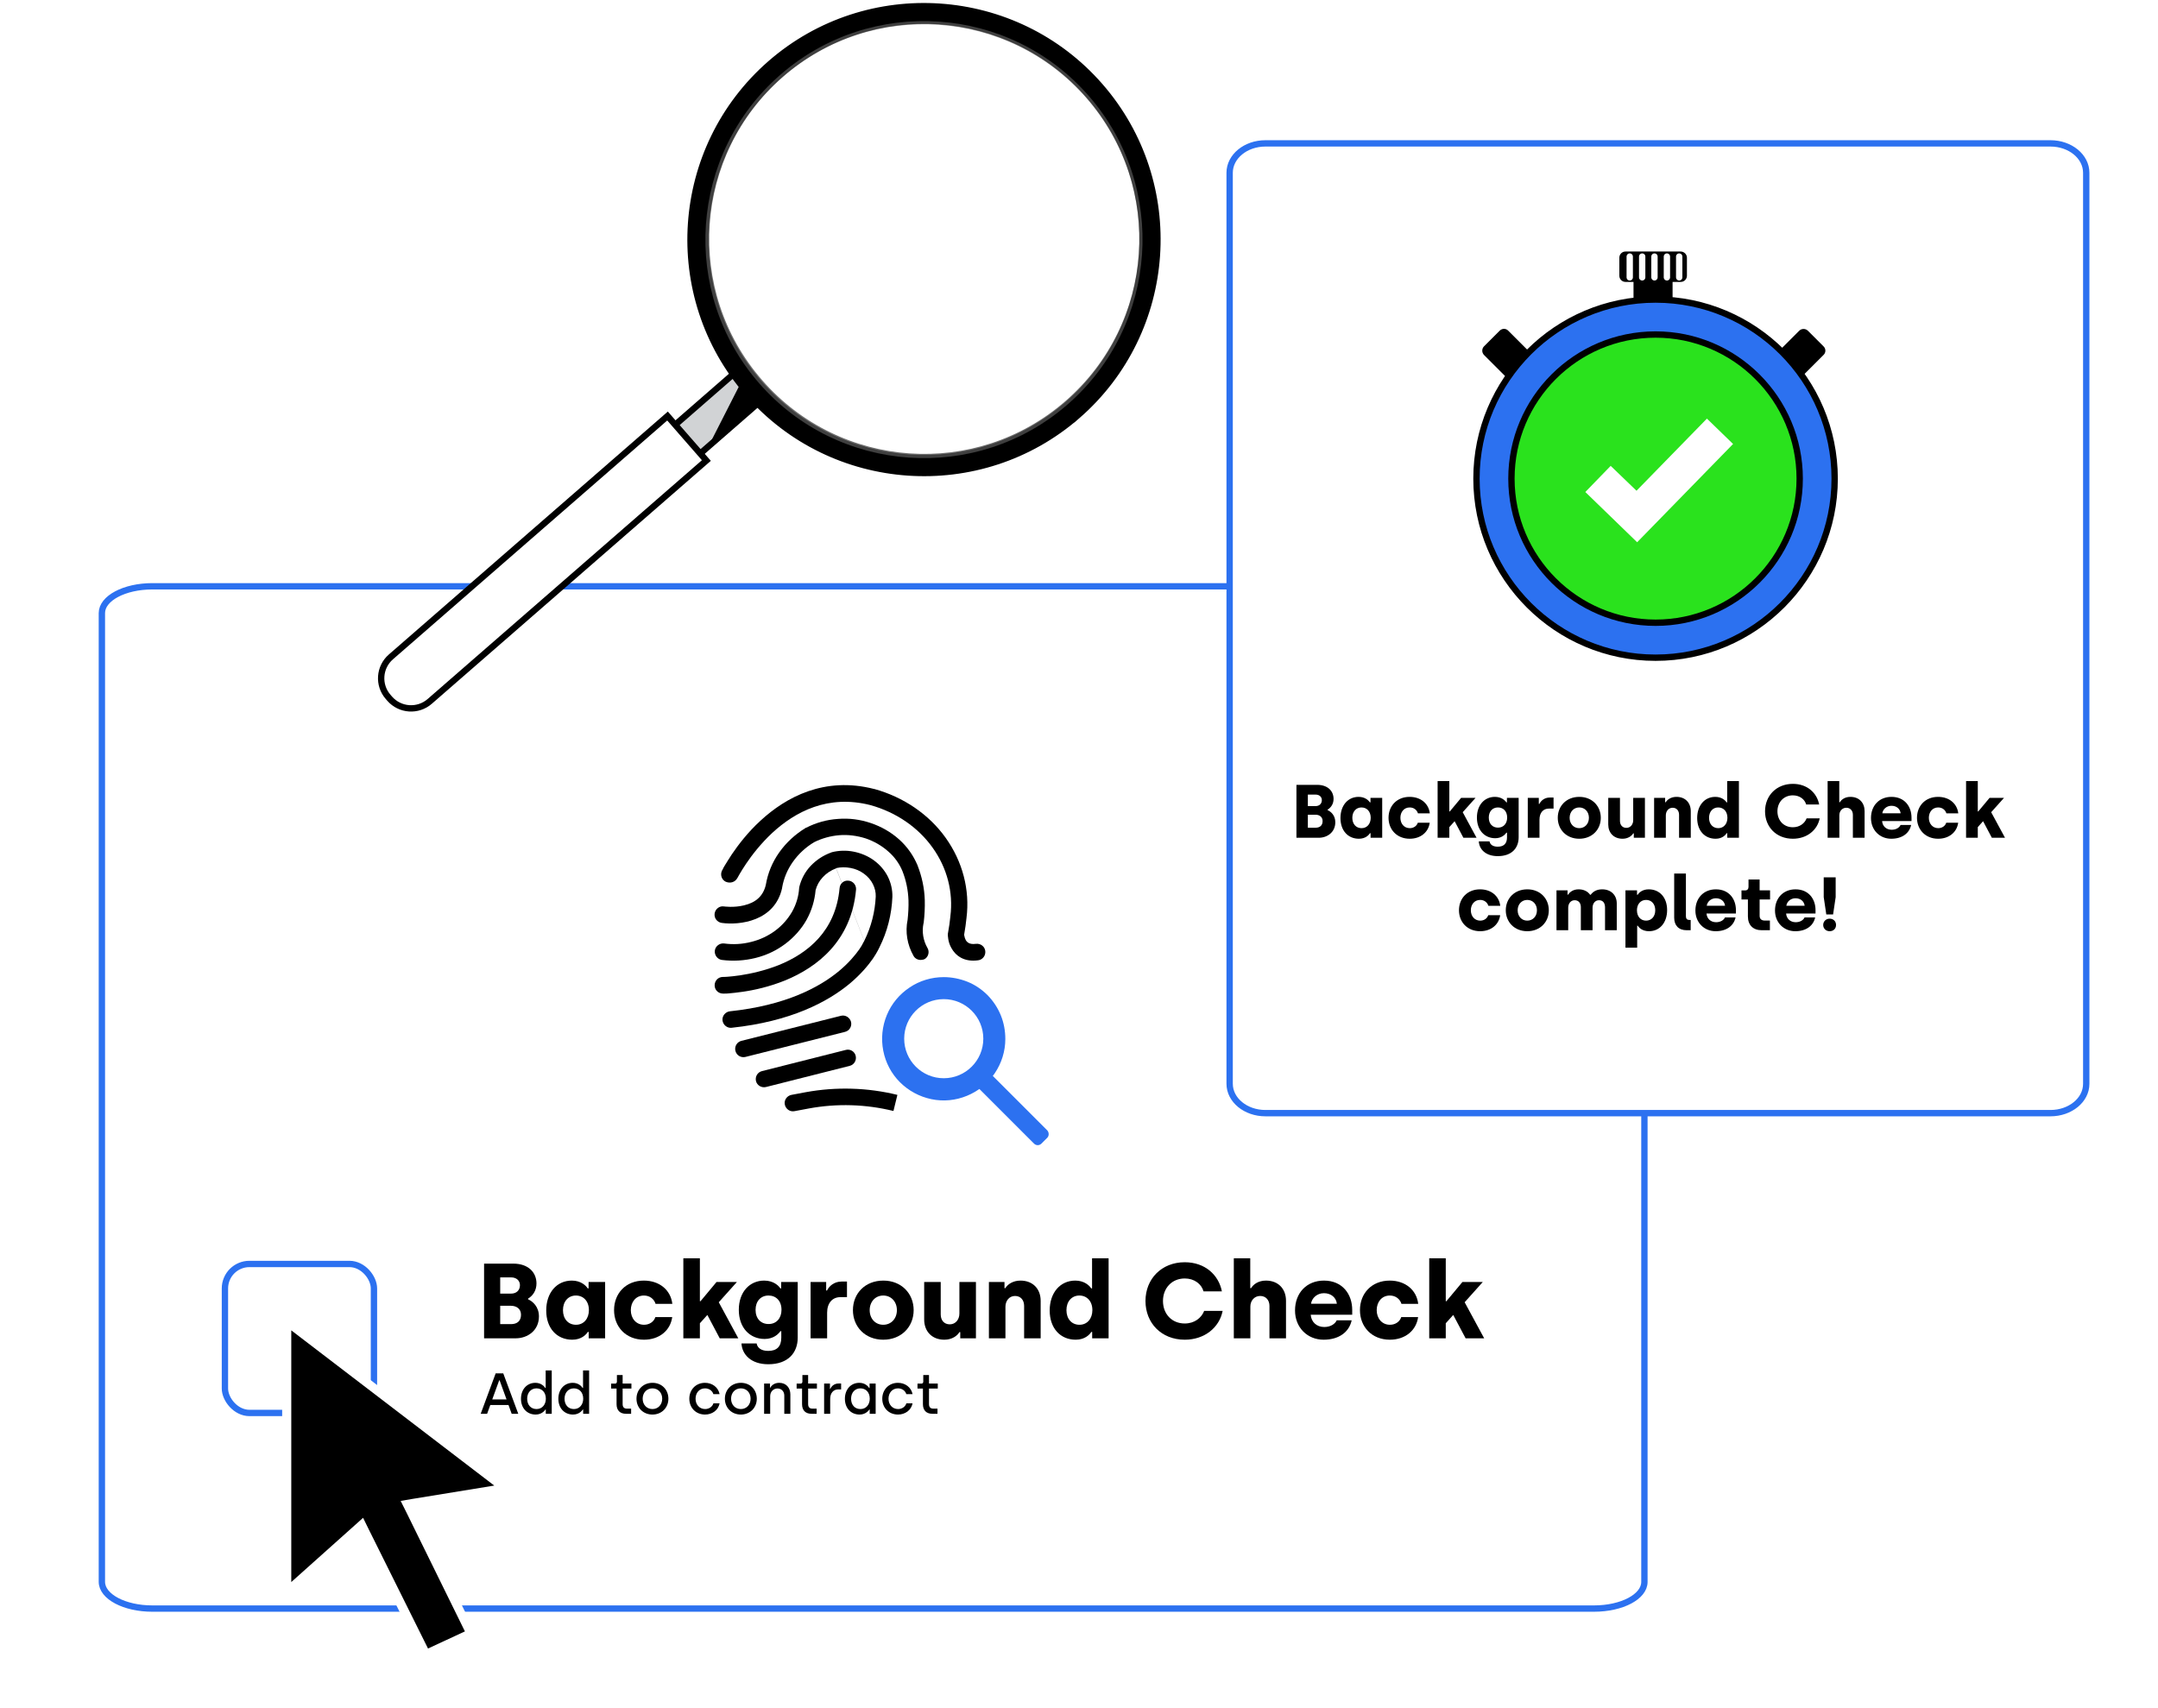 <svg width="350" height="277" viewBox="0 0 350 277" fill="none" xmlns="http://www.w3.org/2000/svg">
<g filter="url(#filter0_d_1022_348337)">
<path d="M255.993 256.605H22.185C17.678 256.605 14 254.674 14 252.263V95.119C14 92.728 17.642 90.777 22.185 90.777H255.993C260.5 90.777 264.178 92.709 264.178 95.119V252.283C264.178 254.674 260.536 256.605 255.993 256.605Z" fill="white" stroke="#2C71F0" stroke-width="1.028"/>
</g>
<path d="M77.963 229.336H79.004L79.52 227.911H82.473L82.989 229.336H84.057L81.62 222.773H80.391L77.963 229.336ZM79.838 227.002L80.963 223.908H81.029L82.154 227.002H79.838Z" fill="black"/>
<path d="M86.879 229.458C87.854 229.458 88.332 228.83 88.463 228.642H88.519V229.336H89.485V222.304H88.501V225.145H88.435C88.275 224.892 87.769 224.311 86.832 224.311C85.463 224.311 84.497 225.38 84.497 226.898C84.497 228.417 85.472 229.458 86.879 229.458ZM87.019 228.567C86.119 228.567 85.5 227.911 85.5 226.889C85.5 225.905 86.119 225.211 87.01 225.211C87.872 225.211 88.529 225.83 88.529 226.889C88.529 227.817 87.957 228.567 87.019 228.567Z" fill="black"/>
<path d="M92.94 229.458C93.915 229.458 94.393 228.83 94.524 228.642H94.58V229.336H95.546V222.304H94.561V225.145H94.496C94.337 224.892 93.83 224.311 92.893 224.311C91.524 224.311 90.558 225.38 90.558 226.898C90.558 228.417 91.533 229.458 92.94 229.458ZM93.08 228.567C92.18 228.567 91.561 227.911 91.561 226.889C91.561 225.905 92.18 225.211 93.071 225.211C93.933 225.211 94.59 225.83 94.59 226.889C94.59 227.817 94.018 228.567 93.08 228.567Z" fill="black"/>
<path d="M101.546 229.336H102.361V228.502H101.696C101.18 228.502 100.983 228.22 100.983 227.752V225.239H102.408V224.433H100.983V223.045H100.055V224.123C100.055 224.32 99.933 224.442 99.764 224.442H99.118V225.239H99.999V227.78C99.999 228.802 100.58 229.336 101.546 229.336Z" fill="black"/>
<path d="M105.817 229.458C107.317 229.458 108.405 228.352 108.405 226.889C108.405 225.426 107.336 224.311 105.827 224.311C104.317 224.311 103.23 225.417 103.23 226.889C103.23 228.361 104.308 229.458 105.817 229.458ZM105.817 228.567C104.898 228.567 104.233 227.864 104.233 226.889C104.233 225.923 104.889 225.211 105.817 225.211C106.745 225.211 107.402 225.914 107.402 226.889C107.402 227.855 106.745 228.567 105.817 228.567Z" fill="black"/>
<path d="M114.349 229.458C115.503 229.458 116.496 228.764 116.712 227.639H115.709C115.54 228.192 114.996 228.567 114.368 228.567C113.449 228.567 112.812 227.855 112.812 226.889C112.812 225.942 113.421 225.211 114.349 225.211C114.996 225.211 115.531 225.586 115.7 226.148H116.712C116.487 225.023 115.503 224.311 114.34 224.311C112.849 224.311 111.799 225.436 111.799 226.889C111.799 228.333 112.831 229.458 114.349 229.458Z" fill="black"/>
<path d="M120.155 229.458C121.655 229.458 122.743 228.352 122.743 226.889C122.743 225.426 121.674 224.311 120.164 224.311C118.655 224.311 117.567 225.417 117.567 226.889C117.567 228.361 118.646 229.458 120.155 229.458ZM120.155 228.567C119.236 228.567 118.571 227.864 118.571 226.889C118.571 225.923 119.227 225.211 120.155 225.211C121.083 225.211 121.739 225.914 121.739 226.889C121.739 227.855 121.083 228.567 120.155 228.567Z" fill="black"/>
<path d="M123.93 229.336H124.914V226.476C124.914 225.764 125.42 225.23 126.105 225.23C126.723 225.23 127.202 225.689 127.202 226.373V229.336H128.186V226.186C128.186 225.126 127.502 224.311 126.386 224.311C125.655 224.311 125.148 224.686 124.951 225.089H124.886V224.433H123.93V229.336Z" fill="black"/>
<path d="M131.631 229.336H132.447V228.502H131.781C131.266 228.502 131.069 228.22 131.069 227.752V225.239H132.494V224.433H131.069V223.045H130.14V224.123C130.14 224.32 130.019 224.442 129.85 224.442H129.203V225.239H130.084V227.78C130.084 228.802 130.665 229.336 131.631 229.336Z" fill="black"/>
<path d="M133.662 229.336H134.646V226.917C134.646 226.008 135.125 225.38 135.959 225.38H136.418V224.423H135.987C135.293 224.423 134.825 224.892 134.675 225.286H134.609V224.433H133.662V229.336Z" fill="black"/>
<path d="M139.414 229.458C140.389 229.458 140.867 228.83 140.998 228.642H141.054V229.336H142.02V224.433H141.036V225.145H140.97C140.811 224.892 140.304 224.311 139.367 224.311C137.998 224.311 137.032 225.38 137.032 226.898C137.032 228.417 138.007 229.458 139.414 229.458ZM139.554 228.567C138.654 228.567 138.035 227.911 138.035 226.889C138.035 225.905 138.654 225.211 139.545 225.211C140.407 225.211 141.064 225.83 141.064 226.889C141.064 227.817 140.492 228.567 139.554 228.567Z" fill="black"/>
<path d="M145.643 229.458C146.797 229.458 147.79 228.764 148.006 227.639H147.003C146.834 228.192 146.29 228.567 145.662 228.567C144.743 228.567 144.106 227.855 144.106 226.889C144.106 225.942 144.715 225.211 145.643 225.211C146.29 225.211 146.825 225.586 146.993 226.148H148.006C147.781 225.023 146.797 224.311 145.634 224.311C144.143 224.311 143.093 225.436 143.093 226.889C143.093 228.333 144.125 229.458 145.643 229.458Z" fill="black"/>
<path d="M151.233 229.336H152.049V228.502H151.383C150.868 228.502 150.671 228.22 150.671 227.752V225.239H152.096V224.433H150.671V223.045H149.743V224.123C149.743 224.32 149.621 224.442 149.452 224.442H148.805V225.239H149.686V227.78C149.686 228.802 150.268 229.336 151.233 229.336Z" fill="black"/>
<path d="M78.512 217.093H83.618C85.609 217.093 87.409 215.795 87.409 213.545C87.409 211.987 86.439 211.121 85.643 210.758V210.654C86.474 210.152 87.01 209.287 87.01 208.196C87.01 206.362 85.643 204.977 83.254 204.977H78.512V217.093ZM81.126 209.841V207.21H82.908C83.757 207.21 84.328 207.729 84.328 208.473C84.328 209.269 83.791 209.841 82.891 209.841H81.126ZM81.126 214.791V211.814H82.856C83.739 211.814 84.501 212.281 84.501 213.268C84.501 214.306 83.843 214.791 82.891 214.791H81.126Z" fill="black"/>
<path d="M92.813 217.318C94.319 217.318 95.08 216.47 95.34 216.054H95.478V217.093H98.144V207.954H95.461V208.993H95.323C95.011 208.508 94.18 207.729 92.744 207.729C90.286 207.729 88.59 209.702 88.59 212.575C88.59 215.449 90.303 217.318 92.813 217.318ZM93.419 214.895C92.155 214.895 91.307 213.943 91.307 212.523C91.307 211.121 92.155 210.152 93.401 210.152C94.63 210.152 95.513 211.07 95.513 212.523C95.513 213.874 94.699 214.895 93.419 214.895Z" fill="black"/>
<path d="M104.44 217.318C106.949 217.318 108.732 215.812 109.026 213.648H106.292C106.067 214.375 105.357 214.895 104.457 214.895C103.159 214.895 102.311 213.856 102.311 212.523C102.311 211.208 103.124 210.152 104.44 210.152C105.392 210.152 106.084 210.723 106.326 211.502H109.044C108.784 209.269 106.967 207.729 104.422 207.729C101.48 207.729 99.593 209.823 99.593 212.523C99.593 215.206 101.497 217.318 104.44 217.318Z" fill="black"/>
<path d="M119.743 217.093L116.575 211.243L119.518 207.954H116.212L113.615 211.07H113.512V204.112H110.829V217.093H113.512V214.652L114.723 213.302L116.731 217.093H119.743Z" fill="black"/>
<path d="M124.603 221.299C127.874 221.299 129.38 219.378 129.38 216.989V207.954H126.697V208.993H126.559C126.282 208.543 125.434 207.729 123.945 207.729C121.609 207.729 119.826 209.546 119.826 212.472C119.826 215.414 121.643 217.197 124.014 217.197C125.468 217.197 126.265 216.383 126.576 215.933H126.715V216.989C126.715 218.408 126.005 219.135 124.603 219.135C123.426 219.135 122.837 218.616 122.716 217.924H120.259C120.345 219.672 121.764 221.299 124.603 221.299ZM124.655 214.774C123.391 214.774 122.543 213.891 122.543 212.472C122.543 211.07 123.391 210.152 124.638 210.152C125.866 210.152 126.749 211.018 126.749 212.472C126.749 213.822 125.936 214.774 124.655 214.774Z" fill="black"/>
<path d="M131.467 217.093H134.15V212.939C134.15 211.364 134.998 210.412 136.313 210.412H137.369V207.885H136.486C135.258 207.885 134.444 208.664 134.133 209.339H133.994V207.954H131.467V217.093Z" fill="black"/>
<path d="M143.25 217.318C146.192 217.318 148.183 215.224 148.183 212.523C148.183 209.823 146.192 207.729 143.267 207.729C140.307 207.729 138.334 209.823 138.334 212.523C138.334 215.224 140.325 217.318 143.25 217.318ZM143.25 214.895C141.986 214.895 141.052 213.925 141.052 212.523C141.052 211.139 141.986 210.152 143.25 210.152C144.531 210.152 145.465 211.139 145.465 212.523C145.465 213.908 144.531 214.895 143.25 214.895Z" fill="black"/>
<path d="M153.161 217.318C154.39 217.318 155.255 216.695 155.602 216.089H155.74V217.093H158.284V207.954H155.602V213.077C155.602 214.047 154.978 214.825 154.044 214.825C153.126 214.825 152.573 214.168 152.573 213.216V207.954H149.89V214.047C149.89 215.951 151.136 217.318 153.161 217.318Z" fill="black"/>
<path d="M160.388 217.093H163.07V211.97C163.07 211 163.694 210.221 164.628 210.221C165.546 210.221 166.099 210.896 166.099 211.831V217.093H168.782V211C168.782 209.096 167.536 207.729 165.511 207.729C164.282 207.729 163.417 208.335 163.053 208.958H162.915V207.954H160.388V217.093Z" fill="black"/>
<path d="M174.47 217.318C175.976 217.318 176.737 216.47 176.997 216.054H177.135V217.093H179.801V204.112H177.118V208.993H176.98C176.668 208.508 175.837 207.729 174.401 207.729C171.943 207.729 170.247 209.702 170.247 212.575C170.247 215.449 171.96 217.318 174.47 217.318ZM175.076 214.895C173.812 214.895 172.964 213.943 172.964 212.523C172.964 211.121 173.812 210.152 175.058 210.152C176.287 210.152 177.17 211.07 177.17 212.523C177.17 213.874 176.356 214.895 175.076 214.895Z" fill="black"/>
<path d="M192.151 217.318C195.405 217.318 197.777 215.31 198.296 212.645H195.301C194.851 213.804 193.709 214.687 192.151 214.687C190.057 214.687 188.62 213.147 188.62 211.035C188.62 208.958 190.057 207.383 192.151 207.383C193.709 207.383 194.869 208.283 195.198 209.477H198.175C197.655 206.812 195.44 204.752 192.151 204.752C188.378 204.752 185.782 207.469 185.782 211.035C185.782 214.618 188.361 217.318 192.151 217.318Z" fill="black"/>
<path d="M200.109 217.093H202.792V211.935C202.792 210.983 203.45 210.221 204.384 210.221C205.302 210.221 205.89 210.896 205.89 211.831V217.093H208.573V211C208.573 209.096 207.344 207.729 205.319 207.729C204.09 207.729 203.276 208.335 202.913 208.958H202.775V204.112H200.109V217.093Z" fill="black"/>
<path d="M214.674 217.318C217.149 217.318 218.811 216.089 219.226 214.168H216.803C216.544 214.739 215.834 215.258 214.778 215.258C213.515 215.258 212.667 214.427 212.58 213.268H219.313V212.489C219.313 209.945 217.738 207.729 214.726 207.729C211.94 207.729 210.036 209.719 210.036 212.575C210.036 215.327 212.026 217.318 214.674 217.318ZM212.632 211.485C212.753 210.585 213.584 209.771 214.726 209.771C215.921 209.771 216.717 210.516 216.821 211.485H212.632Z" fill="black"/>
<path d="M225.412 217.318C227.922 217.318 229.705 215.812 229.999 213.648H227.264C227.039 214.375 226.33 214.895 225.43 214.895C224.132 214.895 223.283 213.856 223.283 212.523C223.283 211.208 224.097 210.152 225.412 210.152C226.364 210.152 227.057 210.723 227.299 211.502H230.016C229.757 209.269 227.939 207.729 225.395 207.729C222.453 207.729 220.566 209.823 220.566 212.523C220.566 215.206 222.47 217.318 225.412 217.318Z" fill="black"/>
<path d="M240.715 217.093L237.548 211.243L240.49 207.954H237.185L234.588 211.07H234.484V204.112H231.802V217.093H234.484V214.652L235.696 213.302L237.704 217.093H240.715Z" fill="black"/>
<rect x="36.481" y="205.031" width="24.169" height="24.169" rx="3.967" stroke="#2C71F0" stroke-width="1.028"/>
<path d="M58.636 247.398L46.484 258.252V214.332L81.894 241.449L66.028 244.009L76.341 264.995L69.057 268.385L58.636 247.398Z" fill="black"/>
<path d="M47.205 215.774L80.163 240.98L66.893 243.143L64.982 243.468L65.848 245.199L75.403 264.635L69.418 267.411L59.718 247.903L58.888 246.208L57.482 247.47L47.241 256.629V215.774H47.205ZM45.763 212.89V259.875L58.419 248.588L68.732 269.358L77.35 265.356L67.146 244.622L83.697 241.917L45.763 212.89Z" fill="white"/>
<path d="M169.844 183.352L159.335 172.843C158.987 172.494 158.464 172.494 158.116 172.843L157.187 173.772C156.838 174.12 156.838 174.642 157.187 174.991L167.696 185.5C168.044 185.848 168.567 185.848 168.915 185.5L169.844 184.571C170.163 184.252 170.163 183.7 169.844 183.352Z" fill="#2C71F0"/>
<path fill-rule="evenodd" clip-rule="evenodd" d="M153.064 162.072C149.522 162.072 146.648 164.946 146.648 168.488C146.648 172.03 149.522 174.904 153.064 174.904C156.606 174.904 159.48 172.03 159.48 168.488C159.48 164.946 156.606 162.072 153.064 162.072ZM143.948 168.488C143.948 163.466 148.042 159.372 153.064 159.372C158.086 159.372 162.179 163.466 162.179 168.488C162.179 173.51 158.086 177.603 153.064 177.603C148.013 177.603 143.948 173.539 143.948 168.488Z" fill="#2C71F0"/>
<path d="M153.064 158.502C151.09 158.502 149.145 159.082 147.52 160.185C145.865 161.289 144.588 162.827 143.833 164.656C143.078 166.485 142.875 168.488 143.252 170.433C143.63 172.378 144.559 174.149 145.952 175.543C147.345 176.936 149.116 177.894 151.061 178.3C153.006 178.707 155.01 178.504 156.838 177.749C158.667 176.994 160.235 175.746 161.338 174.091C162.441 172.465 163.051 170.52 163.051 168.546C163.051 167.24 162.819 165.933 162.325 164.714C161.832 163.495 161.106 162.392 160.177 161.434C159.248 160.505 158.145 159.75 156.926 159.257C155.677 158.763 154.371 158.502 153.064 158.502ZM156.78 175.31C155.648 175.949 154.371 176.268 153.064 176.268C151.003 176.268 149.058 175.455 147.607 174.004C146.155 172.552 145.313 170.607 145.313 168.575C145.313 167.646 145.488 166.717 145.807 165.846C146.475 164.192 147.694 162.798 149.262 161.927C150.829 161.056 152.658 160.766 154.4 161.085C156.171 161.405 157.767 162.334 158.929 163.698C160.09 165.063 160.758 166.775 160.787 168.575C160.787 169.94 160.409 171.304 159.712 172.494C159.016 173.685 157.971 174.643 156.78 175.31Z" fill="#2C71F0"/>
<path fill-rule="evenodd" clip-rule="evenodd" d="M119.592 142.419L119.621 142.39C119.621 142.361 119.65 142.332 119.679 142.274C119.737 142.158 119.824 142.013 119.94 141.809C120.173 141.403 120.55 140.793 121.015 140.097C121.973 138.674 123.395 136.845 125.253 135.103C128.969 131.678 134.282 128.833 141.191 130.604C145.342 131.765 148.913 134.203 151.264 137.513C153.616 140.793 154.632 144.741 154.138 148.631V148.661C154.051 149.502 153.935 150.402 153.761 151.302C153.732 151.389 153.732 151.476 153.732 151.535H155.067C153.732 151.535 153.732 151.535 153.732 151.535V151.564V151.622C153.732 151.651 153.732 151.709 153.732 151.796C153.732 151.912 153.761 152.086 153.79 152.289C153.848 152.696 153.993 153.247 154.313 153.799C154.632 154.38 155.125 154.96 155.88 155.367C156.635 155.773 157.564 155.918 158.638 155.773C159.364 155.686 159.886 155.018 159.799 154.263C159.712 153.538 159.044 153.015 158.29 153.102C157.651 153.189 157.303 153.073 157.099 152.957C156.896 152.841 156.751 152.696 156.635 152.493C156.519 152.26 156.432 152.028 156.403 151.796C156.374 151.709 156.374 151.651 156.374 151.593C156.548 150.664 156.664 149.735 156.751 148.922C157.332 144.335 156.112 139.748 153.384 135.916C150.655 132.084 146.532 129.297 141.829 127.991H141.8C133.701 125.901 127.459 129.326 123.337 133.129C121.276 135.016 119.737 137.048 118.692 138.587C118.17 139.371 117.792 140.009 117.502 140.474C117.357 140.706 117.27 140.88 117.212 141.026C117.183 141.084 117.154 141.142 117.125 141.171L117.096 141.229C117.096 141.229 117.096 141.229 118.257 141.809L117.096 141.229C116.776 141.896 117.037 142.709 117.705 143.029C118.46 143.348 119.244 143.087 119.592 142.419Z" fill="black"/>
<path d="M149.319 155.715C148.855 155.715 148.39 155.482 148.158 155.047C147.142 153.247 146.794 151.186 147.2 149.212C147.316 148.167 147.374 147.093 147.345 146.048C147.287 144.422 146.968 142.825 146.358 141.287C145.865 140.096 145.081 138.993 144.036 138.093C143.02 137.193 141.771 136.468 140.407 136.003C139.042 135.568 137.562 135.364 136.139 135.48C134.717 135.597 133.323 135.974 132.046 136.613C130.682 137.426 129.491 138.529 128.592 139.806C127.692 141.083 127.111 142.477 126.85 143.986C126.85 144.015 126.85 144.015 126.85 144.044C125.659 149.473 119.911 150.112 117.037 149.705C116.312 149.589 115.789 148.922 115.905 148.167C116.021 147.441 116.689 146.918 117.415 147.035C117.444 147.035 119.011 147.267 120.666 146.86C122.64 146.396 123.801 145.293 124.208 143.522C124.527 141.635 125.253 139.864 126.385 138.267C127.517 136.671 128.969 135.335 130.682 134.29C130.711 134.261 130.74 134.261 130.769 134.261C132.365 133.448 134.107 132.955 135.907 132.839C137.736 132.694 139.507 132.926 141.22 133.506C142.933 134.087 144.471 134.958 145.807 136.148C147.142 137.338 148.129 138.761 148.797 140.329C149.522 142.187 149.929 144.073 149.987 146.019C150.016 147.209 149.958 148.428 149.813 149.647C149.813 149.676 149.813 149.734 149.784 149.763C149.493 151.128 149.726 152.55 150.422 153.77C150.8 154.408 150.568 155.25 149.929 155.599C149.784 155.657 149.551 155.715 149.319 155.715Z" fill="black"/>
<path fill-rule="evenodd" clip-rule="evenodd" d="M135.617 140.851C134.775 141.171 134.021 141.664 133.44 142.303C132.859 142.913 132.482 143.638 132.279 144.393C132.134 146.077 131.64 147.703 130.827 149.183C129.985 150.693 128.795 152.028 127.373 153.102C125.95 154.176 124.295 154.96 122.524 155.396C120.754 155.831 118.925 155.947 117.096 155.715C116.37 155.628 115.848 154.931 115.935 154.205C116.022 153.48 116.718 152.957 117.444 153.044C118.925 153.247 120.405 153.16 121.857 152.783C123.279 152.435 124.615 151.796 125.747 150.954C126.879 150.112 127.808 149.038 128.476 147.877C129.143 146.687 129.521 145.409 129.608 144.103C129.608 144.016 129.637 143.958 129.637 143.871C129.956 142.593 130.566 141.432 131.466 140.474C132.366 139.516 133.498 138.761 134.775 138.297C134.833 138.268 134.862 138.268 134.92 138.239C136.082 137.948 137.301 137.919 138.462 138.152C139.623 138.384 140.756 138.848 141.714 139.545C142.672 140.242 143.455 141.142 143.978 142.158C144.501 143.203 144.762 144.335 144.733 145.496C144.617 148.312 143.92 151.099 142.643 153.654C142.643 153.683 142.614 153.712 142.584 153.77C142.526 153.857 142.468 154.002 142.381 154.176C142.207 154.496 141.946 154.96 141.568 155.512C140.814 156.586 139.623 158.037 137.823 159.547C134.224 162.537 128.243 165.702 118.663 166.718C117.938 166.805 117.27 166.253 117.183 165.527C117.096 164.802 117.647 164.134 118.373 164.047C127.46 163.089 132.946 160.128 136.111 157.486C137.707 156.151 138.723 154.902 139.362 154.002C139.681 153.538 139.885 153.189 140.001 152.928C140.059 152.812 140.117 152.725 140.146 152.667C140.146 152.638 140.175 152.638 140.175 152.638C140.175 152.638 140.175 152.638 140.175 152.609L135.617 140.851ZM140.175 152.638C140.204 152.609 140.204 152.58 140.204 152.551C141.307 150.315 141.917 147.906 142.033 145.438C142.062 144.742 141.888 144.045 141.568 143.406C141.249 142.767 140.756 142.187 140.117 141.722C139.478 141.258 138.752 140.939 137.94 140.793C137.156 140.648 136.372 140.648 135.588 140.822" fill="black"/>
<path fill-rule="evenodd" clip-rule="evenodd" d="M137.621 142.855C138.346 142.913 138.898 143.58 138.84 144.306C138.085 152.667 132.511 156.905 127.373 159.024C124.789 160.07 122.293 160.621 120.435 160.882C119.506 161.028 118.722 161.086 118.17 161.144C117.909 161.173 117.677 161.173 117.532 161.173C117.444 161.173 117.386 161.173 117.357 161.173H117.299H117.27C117.27 161.173 117.27 161.173 117.241 159.837L117.27 161.173C116.515 161.173 115.906 160.592 115.906 159.837C115.906 159.083 116.486 158.473 117.241 158.473H117.27C117.299 158.473 117.357 158.473 117.415 158.473C117.532 158.473 117.735 158.444 117.967 158.444C118.46 158.415 119.157 158.328 120.028 158.212C121.741 157.95 124.034 157.457 126.357 156.528C130.973 154.641 135.53 151.07 136.169 144.074C136.227 143.319 136.866 142.767 137.621 142.855Z" fill="black"/>
<path fill-rule="evenodd" clip-rule="evenodd" d="M138.027 165.759C138.201 166.485 137.766 167.211 137.04 167.385L120.899 171.449C120.174 171.623 119.448 171.188 119.274 170.462C119.099 169.736 119.535 169.011 120.261 168.836L136.402 164.772C137.098 164.598 137.824 165.033 138.027 165.759Z" fill="black"/>
<path fill-rule="evenodd" clip-rule="evenodd" d="M138.782 171.275C138.956 172.001 138.52 172.727 137.795 172.901L124.237 176.327C123.512 176.501 122.786 176.065 122.612 175.369C122.437 174.643 122.873 173.917 123.599 173.743L137.156 170.317C137.882 170.114 138.607 170.55 138.782 171.275Z" fill="black"/>
<path fill-rule="evenodd" clip-rule="evenodd" d="M131.176 179.81C135.733 178.968 140.436 179.113 144.907 180.216L145.546 177.604C140.698 176.413 135.617 176.268 130.682 177.168L128.36 177.604C127.634 177.749 127.14 178.445 127.286 179.171C127.431 179.897 128.127 180.391 128.853 180.245L131.176 179.81Z" fill="black"/>
<g filter="url(#filter1_d_1022_348337)">
<path d="M330.774 177.502H203.443C200.25 177.502 197.644 175.38 197.644 172.733V24.962C197.644 22.336 200.224 20.193 203.443 20.193H330.774C333.967 20.193 336.573 22.315 336.573 24.962V172.754C336.573 175.38 333.967 177.502 330.774 177.502Z" fill="white" stroke="#2C71F0" stroke-width="1.028"/>
</g>
<path d="M210.266 135.896H213.884C215.294 135.896 216.569 134.976 216.569 133.382C216.569 132.278 215.883 131.665 215.318 131.408V131.334C215.907 130.979 216.287 130.365 216.287 129.593C216.287 128.293 215.318 127.312 213.626 127.312H210.266V135.896ZM212.118 130.758V128.894H213.381C213.982 128.894 214.386 129.262 214.386 129.789C214.386 130.353 214.006 130.758 213.369 130.758H212.118ZM212.118 134.265V132.156H213.344C213.97 132.156 214.509 132.487 214.509 133.186C214.509 133.922 214.043 134.265 213.369 134.265H212.118Z" fill="black"/>
<path d="M220.398 136.055C221.465 136.055 222.005 135.454 222.189 135.16H222.287V135.896H224.175V129.421H222.274V130.157H222.176C221.956 129.814 221.367 129.262 220.349 129.262C218.608 129.262 217.406 130.66 217.406 132.695C217.406 134.731 218.62 136.055 220.398 136.055ZM220.827 134.339C219.932 134.339 219.331 133.664 219.331 132.659C219.331 131.665 219.932 130.979 220.815 130.979C221.686 130.979 222.311 131.628 222.311 132.659C222.311 133.615 221.735 134.339 220.827 134.339Z" fill="black"/>
<path d="M228.636 136.055C230.414 136.055 231.677 134.988 231.885 133.456H229.948C229.788 133.971 229.286 134.339 228.648 134.339C227.728 134.339 227.127 133.603 227.127 132.659C227.127 131.727 227.704 130.979 228.636 130.979C229.31 130.979 229.801 131.383 229.972 131.935H231.898C231.714 130.353 230.426 129.262 228.623 129.262C226.539 129.262 225.202 130.746 225.202 132.659C225.202 134.559 226.551 136.055 228.636 136.055Z" fill="black"/>
<path d="M239.478 135.896L237.234 131.751L239.319 129.421H236.976L235.137 131.628H235.063V126.699H233.163V135.896H235.063V134.167L235.922 133.21L237.344 135.896H239.478Z" fill="black"/>
<path d="M242.921 138.876C245.239 138.876 246.306 137.515 246.306 135.822V129.421H244.405V130.157H244.307C244.111 129.838 243.51 129.262 242.455 129.262C240.8 129.262 239.537 130.549 239.537 132.622C239.537 134.706 240.824 135.97 242.504 135.97C243.535 135.97 244.099 135.393 244.319 135.074H244.418V135.822C244.418 136.828 243.915 137.343 242.921 137.343C242.088 137.343 241.671 136.975 241.585 136.485H239.843C239.905 137.723 240.91 138.876 242.921 138.876ZM242.958 134.253C242.063 134.253 241.462 133.627 241.462 132.622C241.462 131.628 242.063 130.979 242.946 130.979C243.817 130.979 244.442 131.592 244.442 132.622C244.442 133.578 243.866 134.253 242.958 134.253Z" fill="black"/>
<path d="M247.785 135.896H249.685V132.953C249.685 131.837 250.286 131.162 251.218 131.162H251.966V129.372H251.341C250.47 129.372 249.894 129.924 249.673 130.402H249.575V129.421H247.785V135.896Z" fill="black"/>
<path d="M256.133 136.055C258.217 136.055 259.628 134.572 259.628 132.659C259.628 130.746 258.217 129.262 256.145 129.262C254.048 129.262 252.65 130.746 252.65 132.659C252.65 134.572 254.06 136.055 256.133 136.055ZM256.133 134.339C255.238 134.339 254.575 133.652 254.575 132.659C254.575 131.677 255.238 130.979 256.133 130.979C257.04 130.979 257.702 131.677 257.702 132.659C257.702 133.64 257.04 134.339 256.133 134.339Z" fill="black"/>
<path d="M263.155 136.055C264.026 136.055 264.639 135.614 264.884 135.185H264.982V135.896H266.785V129.421H264.884V133.051C264.884 133.738 264.442 134.29 263.78 134.29C263.13 134.29 262.738 133.824 262.738 133.149V129.421H260.837V133.738C260.837 135.087 261.72 136.055 263.155 136.055Z" fill="black"/>
<path d="M268.275 135.896H270.176V132.266C270.176 131.579 270.617 131.028 271.279 131.028C271.929 131.028 272.322 131.506 272.322 132.168V135.896H274.222V131.579C274.222 130.23 273.339 129.262 271.905 129.262C271.034 129.262 270.421 129.691 270.163 130.132H270.065V129.421H268.275V135.896Z" fill="black"/>
<path d="M278.252 136.055C279.319 136.055 279.859 135.454 280.042 135.16H280.141V135.896H282.029V126.699H280.128V130.157H280.03C279.809 129.814 279.221 129.262 278.203 129.262C276.462 129.262 275.26 130.66 275.26 132.695C275.26 134.731 276.474 136.055 278.252 136.055ZM278.681 134.339C277.786 134.339 277.185 133.664 277.185 132.659C277.185 131.665 277.786 130.979 278.669 130.979C279.54 130.979 280.165 131.628 280.165 132.659C280.165 133.615 279.589 134.339 278.681 134.339Z" fill="black"/>
<path d="M290.779 136.055C293.085 136.055 294.765 134.633 295.133 132.744H293.011C292.692 133.566 291.883 134.191 290.779 134.191C289.296 134.191 288.278 133.1 288.278 131.604C288.278 130.132 289.296 129.016 290.779 129.016C291.883 129.016 292.705 129.654 292.938 130.5H295.047C294.679 128.612 293.109 127.152 290.779 127.152C288.106 127.152 286.267 129.078 286.267 131.604C286.267 134.142 288.094 136.055 290.779 136.055Z" fill="black"/>
<path d="M296.417 135.896H298.318V132.242C298.318 131.567 298.784 131.028 299.446 131.028C300.096 131.028 300.513 131.506 300.513 132.168V135.896H302.414V131.579C302.414 130.23 301.543 129.262 300.109 129.262C299.238 129.262 298.662 129.691 298.404 130.132H298.306V126.699H296.417V135.896Z" fill="black"/>
<path d="M306.737 136.055C308.49 136.055 309.668 135.185 309.962 133.824H308.245C308.061 134.228 307.558 134.596 306.81 134.596C305.915 134.596 305.314 134.007 305.253 133.186H310.023V132.634C310.023 130.831 308.907 129.262 306.774 129.262C304.799 129.262 303.45 130.672 303.45 132.695C303.45 134.645 304.861 136.055 306.737 136.055ZM305.29 131.923C305.376 131.285 305.964 130.709 306.774 130.709C307.62 130.709 308.184 131.236 308.257 131.923H305.29Z" fill="black"/>
<path d="M314.345 136.055C316.123 136.055 317.386 134.988 317.594 133.456H315.657C315.498 133.971 314.995 134.339 314.357 134.339C313.437 134.339 312.836 133.603 312.836 132.659C312.836 131.727 313.413 130.979 314.345 130.979C315.019 130.979 315.51 131.383 315.681 131.935H317.607C317.423 130.353 316.135 129.262 314.333 129.262C312.248 129.262 310.911 130.746 310.911 132.659C310.911 134.559 312.26 136.055 314.345 136.055Z" fill="black"/>
<path d="M325.187 135.896L322.943 131.751L325.028 129.421H322.685L320.846 131.628H320.772V126.699H318.872V135.896H320.772V134.167L321.631 133.21L323.053 135.896H325.187Z" fill="black"/>
<path d="M240.06 151.055C241.839 151.055 243.102 149.988 243.31 148.456H241.373C241.213 148.971 240.71 149.339 240.073 149.339C239.153 149.339 238.552 148.603 238.552 147.659C238.552 146.727 239.128 145.979 240.06 145.979C240.735 145.979 241.225 146.383 241.397 146.935H243.322C243.138 145.353 241.851 144.262 240.048 144.262C237.963 144.262 236.627 145.746 236.627 147.659C236.627 149.559 237.976 151.055 240.06 151.055Z" fill="black"/>
<path d="M247.702 151.055C249.787 151.055 251.197 149.572 251.197 147.659C251.197 145.746 249.787 144.262 247.714 144.262C245.617 144.262 244.219 145.746 244.219 147.659C244.219 149.572 245.63 151.055 247.702 151.055ZM247.702 149.339C246.807 149.339 246.145 148.652 246.145 147.659C246.145 146.677 246.807 145.979 247.702 145.979C248.609 145.979 249.272 146.677 249.272 147.659C249.272 148.64 248.609 149.339 247.702 149.339Z" fill="black"/>
<path d="M252.443 150.896H254.344V147.254C254.344 146.555 254.761 146.028 255.386 146.028C256.036 146.028 256.392 146.494 256.392 147.156V150.896H258.293V147.266C258.293 146.543 258.71 146.028 259.335 146.028C259.997 146.028 260.316 146.494 260.316 147.205V150.896H262.217V146.543C262.217 145.194 261.272 144.262 259.862 144.262C259.053 144.262 258.44 144.544 257.986 145.145H257.9C257.508 144.593 256.87 144.262 256.024 144.262C255.166 144.262 254.601 144.691 254.332 145.12H254.234V144.421H252.443V150.896Z" fill="black"/>
<path d="M263.628 153.716H265.529V150.16H265.627C265.836 150.516 266.4 151.055 267.454 151.055C269.196 151.055 270.385 149.657 270.385 147.622C270.385 145.586 269.171 144.262 267.405 144.262C266.326 144.262 265.787 144.85 265.603 145.145H265.505V144.421H263.628V153.716ZM266.976 149.339C266.105 149.339 265.492 148.689 265.492 147.659C265.492 146.69 266.069 145.979 266.976 145.979C267.859 145.979 268.46 146.641 268.46 147.659C268.46 148.652 267.859 149.339 266.976 149.339Z" fill="black"/>
<path d="M273.556 150.896H274.206V149.228H273.973C273.629 149.228 273.433 149.032 273.433 148.64V141.699H271.532V148.86C271.532 150.123 272.256 150.896 273.556 150.896Z" fill="black"/>
<path d="M278.259 151.055C280.013 151.055 281.19 150.185 281.484 148.824H279.767C279.583 149.228 279.081 149.596 278.333 149.596C277.437 149.596 276.836 149.007 276.775 148.186H281.545V147.634C281.545 145.831 280.43 144.262 278.296 144.262C276.321 144.262 274.973 145.672 274.973 147.695C274.973 149.645 276.383 151.055 278.259 151.055ZM276.812 146.923C276.898 146.285 277.486 145.709 278.296 145.709C279.142 145.709 279.706 146.236 279.78 146.923H276.812Z" fill="black"/>
<path d="M285.744 150.896H287.056V149.326H286.223C285.658 149.326 285.389 149.032 285.389 148.554V145.905H287.081V144.421H285.389V142.668H283.586V143.857C283.586 144.2 283.402 144.433 283.059 144.433H282.446V145.905H283.488V148.652C283.488 150.074 284.334 150.896 285.744 150.896Z" fill="black"/>
<path d="M291.169 151.055C292.922 151.055 294.099 150.185 294.394 148.824H292.677C292.493 149.228 291.99 149.596 291.242 149.596C290.347 149.596 289.746 149.007 289.685 148.186H294.455V147.634C294.455 145.831 293.339 144.262 291.205 144.262C289.231 144.262 287.882 145.672 287.882 147.695C287.882 149.645 289.292 151.055 291.169 151.055ZM289.722 146.923C289.807 146.285 290.396 145.709 291.205 145.709C292.052 145.709 292.616 146.236 292.689 146.923H289.722Z" fill="black"/>
<path d="M296.201 148.333H297.305L297.722 145.525V142.312H295.784V145.525L296.201 148.333ZM296.741 151.055C297.366 151.055 297.783 150.638 297.783 150.038C297.783 149.461 297.366 149.02 296.741 149.02C296.165 149.02 295.699 149.461 295.699 150.038C295.699 150.638 296.165 151.055 296.741 151.055Z" fill="black"/>
<path d="M268.333 101.015C281.413 101.015 292.016 90.412 292.016 77.332C292.016 64.253 281.413 53.65 268.333 53.65C255.254 53.65 244.651 64.253 244.651 77.332C244.651 90.412 255.254 101.015 268.333 101.015Z" fill="#2AE21D"/>
<path d="M271.271 45.449H264.936V50.379H271.271V45.449Z" fill="black"/>
<path d="M295.746 56.178L293.217 53.649C292.834 53.266 292.195 53.266 291.812 53.649L287.673 57.788C287.29 58.171 287.29 58.81 287.673 59.193L290.202 61.722C290.585 62.106 291.224 62.106 291.607 61.722L295.746 57.584C296.155 57.2 296.155 56.562 295.746 56.178Z" fill="black"/>
<path d="M243.22 53.649L240.691 56.179C240.307 56.562 240.307 57.2 240.691 57.584L244.829 61.722C245.212 62.106 245.851 62.106 246.234 61.722L248.764 59.193C249.147 58.81 249.147 58.171 248.764 57.788L244.625 53.649C244.242 53.241 243.628 53.241 243.22 53.649Z" fill="black"/>
<path d="M272.575 40.799H263.633C263.071 40.799 262.637 41.259 262.637 41.795V44.733C262.637 45.295 263.096 45.73 263.633 45.73H272.6C273.162 45.73 273.597 45.27 273.597 44.733V41.795C273.597 41.259 273.137 40.799 272.575 40.799Z" fill="black"/>
<path d="M264.322 41.617V44.989" stroke="white" stroke-width="1.028" stroke-linecap="round"/>
<path d="M266.341 41.617V44.989" stroke="white" stroke-width="1.028" stroke-linecap="round"/>
<path d="M268.334 41.617V44.989" stroke="white" stroke-width="1.028" stroke-linecap="round"/>
<path d="M270.352 41.617V44.989" stroke="white" stroke-width="1.028" stroke-linecap="round"/>
<path d="M272.345 41.617V44.989" stroke="white" stroke-width="1.028" stroke-linecap="round"/>
<path d="M268.512 106.687C252.493 106.687 239.464 93.658 239.464 77.639C239.464 61.621 252.493 48.591 268.512 48.591C284.53 48.591 297.559 61.621 297.559 77.639C297.559 93.658 284.53 106.687 268.512 106.687ZM268.512 54.263C255.61 54.263 245.135 64.737 245.135 77.639C245.135 90.541 255.61 101.015 268.512 101.015C281.413 101.015 291.888 90.541 291.888 77.639C291.888 64.737 281.388 54.263 268.512 54.263Z" fill="#2C71F0" stroke="black" stroke-width="1.028"/>
<path d="M276.841 67.905L265.421 79.606L261.232 75.57L257.118 79.811L265.524 87.96L281.082 72.019L276.841 67.905Z" fill="white"/>
<path d="M75.703 98.375L79.769 103.039L123.507 64.912L119.441 60.247L75.703 98.375Z" fill="#D1D3D5" stroke="black" stroke-width="1.028"/>
<path d="M120.079 62.231L114.941 72.325L122.747 65.403L121.421 63.883L120.079 62.231Z" fill="black"/>
<path d="M62.953 113.049L63.198 113.332C64.868 115.246 67.78 115.446 69.695 113.777L114.564 74.703L108.266 67.484L63.398 106.558C61.482 108.227 61.282 111.135 62.953 113.049Z" fill="white" stroke="black" stroke-width="1.028"/>
<path d="M174.751 67.424C190.496 53.696 192.138 29.72 178.414 13.972C164.69 -1.773 140.71 -3.415 124.965 10.309C109.22 24.036 107.578 48.013 121.302 63.758C135.026 79.502 159.006 81.145 174.751 67.421V67.424ZM123.223 62.005C110.378 47.272 111.91 24.913 126.646 12.068C141.383 -0.777 163.739 0.755 176.587 15.491C189.432 30.224 187.9 52.584 173.163 65.429C158.427 78.274 136.071 76.741 123.223 62.005Z" fill="black" stroke="black" stroke-width="1.028"/>
<path opacity="0.43" d="M123.122 62.173C110.271 47.43 111.81 24.983 126.552 12.135C141.292 -0.716 163.739 0.823 176.59 15.562C189.441 30.301 187.902 52.752 173.16 65.6C158.42 78.448 135.973 76.912 123.122 62.173Z" fill="white" stroke="black" stroke-width="1.028"/>
<defs>
<filter id="filter0_d_1022_348337" x="0.505" y="79.084" width="282.217" height="197.868" filterUnits="userSpaceOnUse" color-interpolation-filters="sRGB">
<feFlood flood-opacity="0" result="BackgroundImageFix"/>
<feColorMatrix in="SourceAlpha" type="matrix" values="0 0 0 0 0 0 0 0 0 0 0 0 0 0 0 0 0 0 127 0" result="hardAlpha"/>
<feOffset dx="2.524" dy="4.327"/>
<feGaussianBlur stdDeviation="7.753"/>
<feComposite in2="hardAlpha" operator="out"/>
<feColorMatrix type="matrix" values="0 0 0 0 0 0 0 0 0 0 0 0 0 0 0 0 0 0 0.25 0"/>
<feBlend mode="normal" in2="BackgroundImageFix" result="effect1_dropShadow_1022_348337"/>
<feBlend mode="normal" in="SourceGraphic" in2="effect1_dropShadow_1022_348337" result="shape"/>
</filter>
<filter id="filter1_d_1022_348337" x="187.933" y="11.759" width="161.928" height="180.309" filterUnits="userSpaceOnUse" color-interpolation-filters="sRGB">
<feFlood flood-opacity="0" result="BackgroundImageFix"/>
<feColorMatrix in="SourceAlpha" type="matrix" values="0 0 0 0 0 0 0 0 0 0 0 0 0 0 0 0 0 0 127 0" result="hardAlpha"/>
<feOffset dx="1.788" dy="3.066"/>
<feGaussianBlur stdDeviation="5.493"/>
<feComposite in2="hardAlpha" operator="out"/>
<feColorMatrix type="matrix" values="0 0 0 0 0 0 0 0 0 0 0 0 0 0 0 0 0 0 0.25 0"/>
<feBlend mode="normal" in2="BackgroundImageFix" result="effect1_dropShadow_1022_348337"/>
<feBlend mode="normal" in="SourceGraphic" in2="effect1_dropShadow_1022_348337" result="shape"/>
</filter>
</defs>
</svg>
